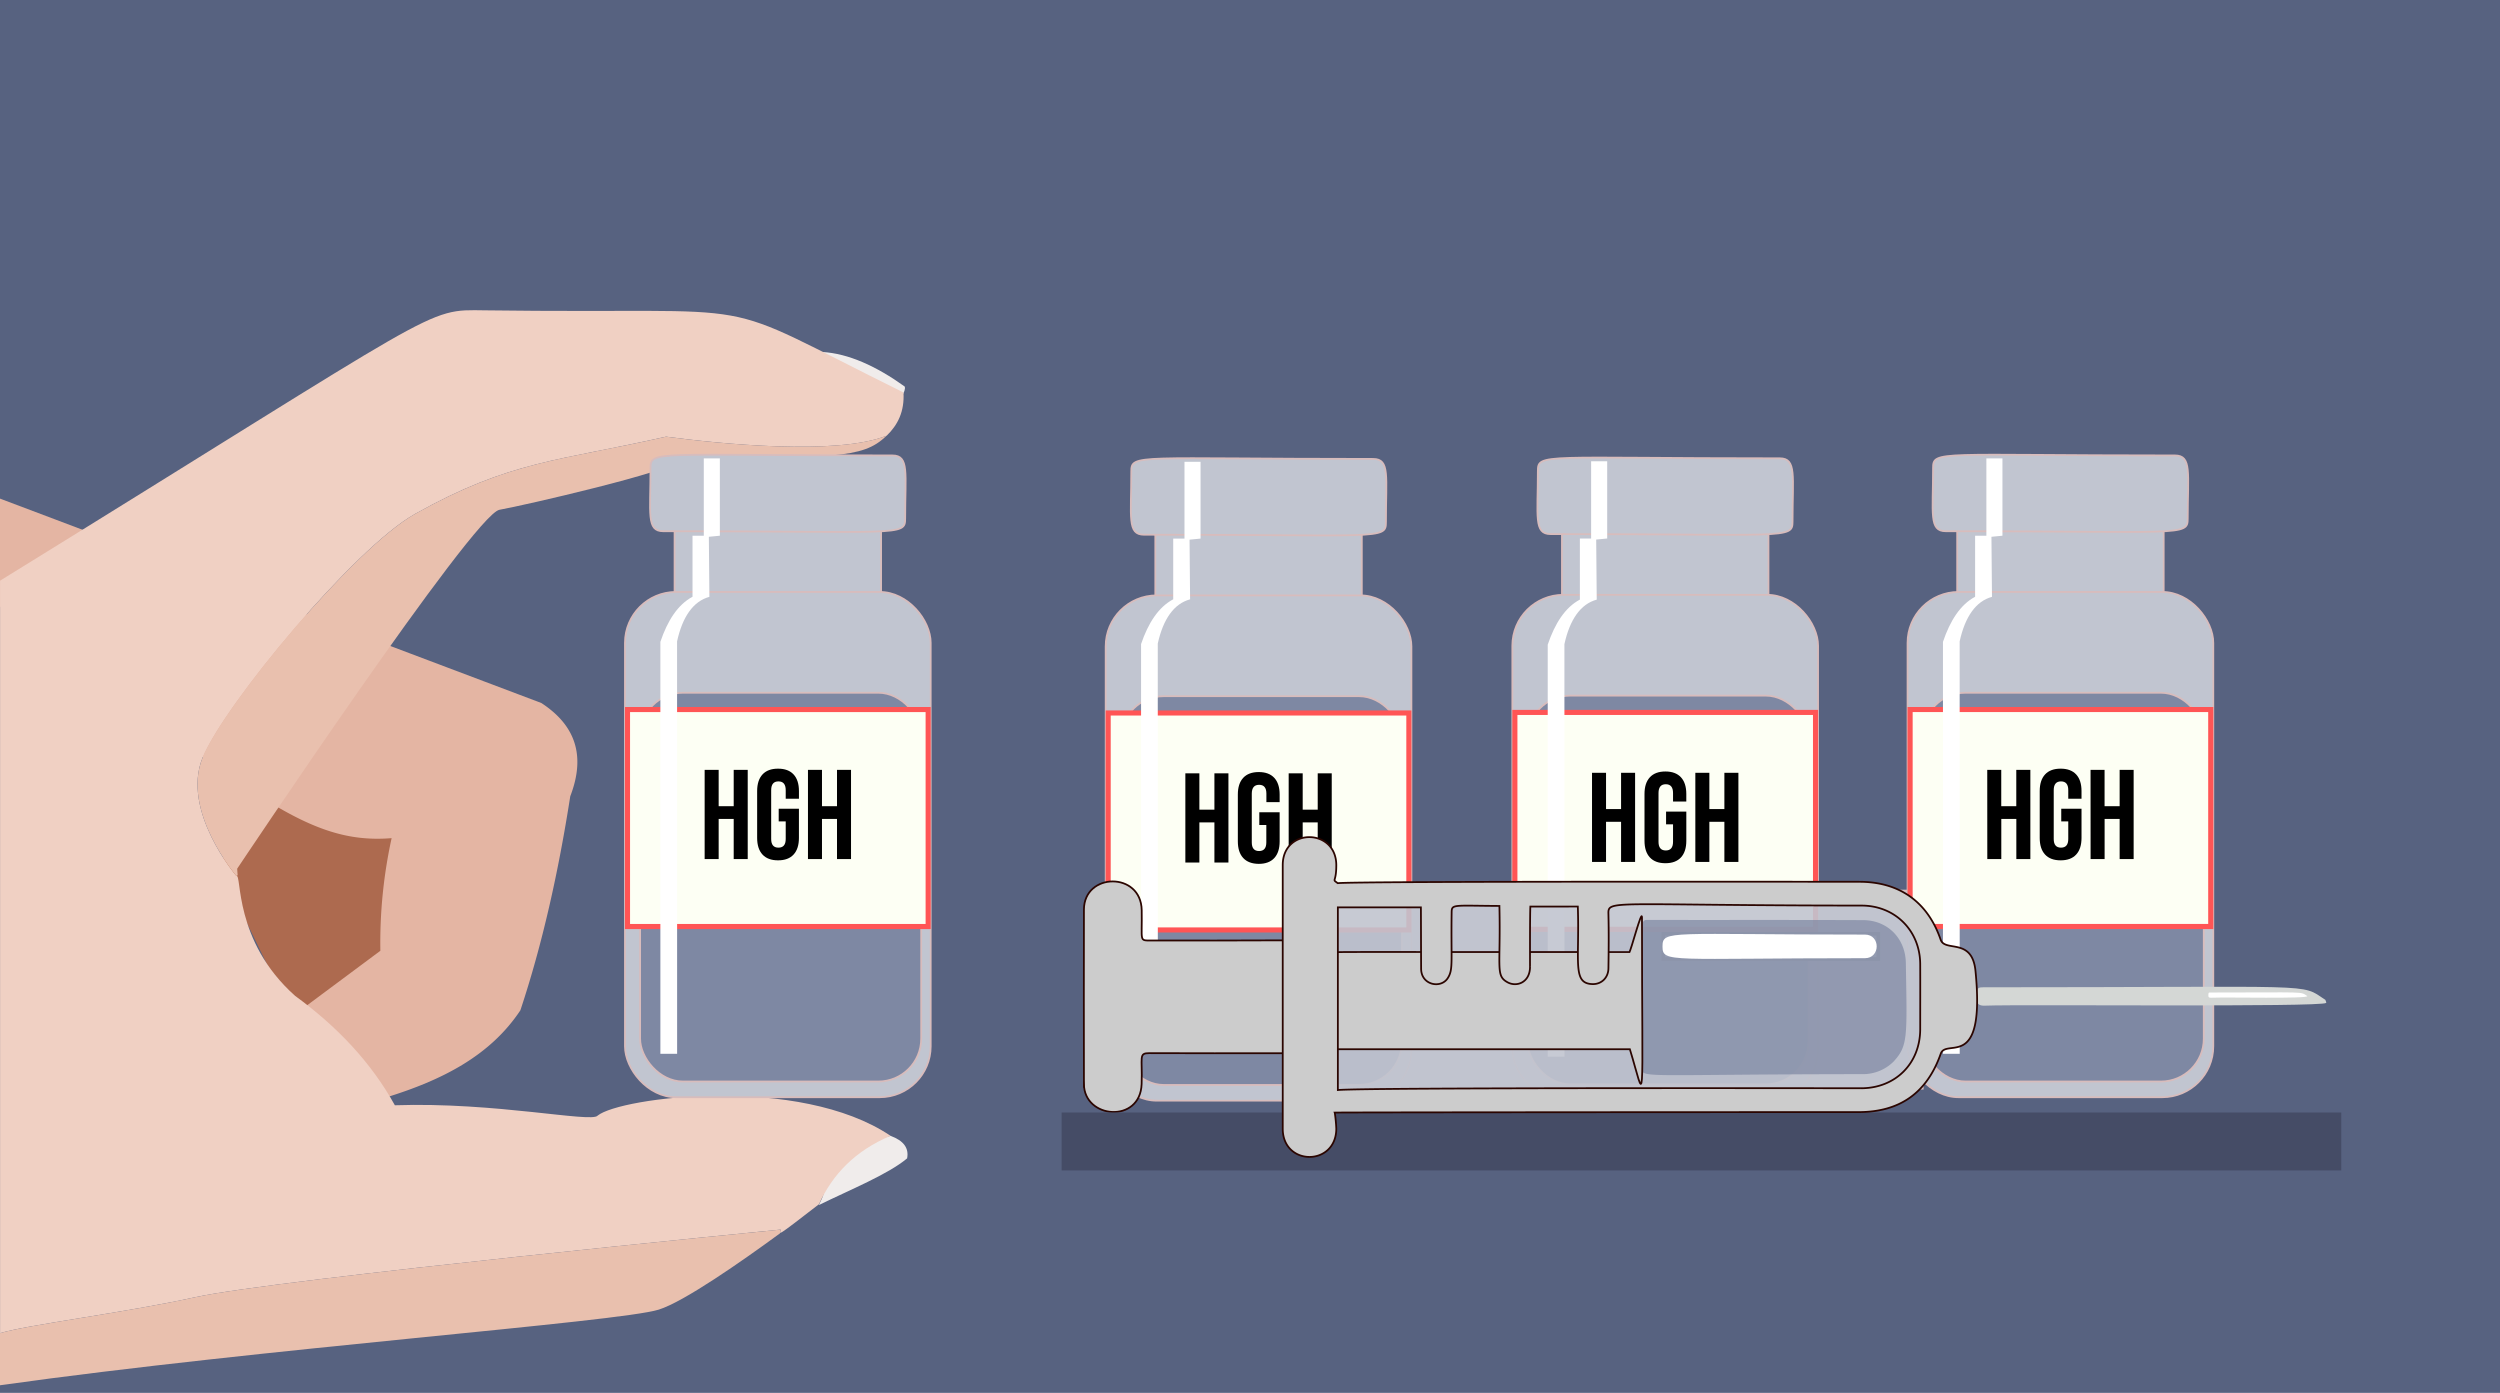 <svg xmlns="http://www.w3.org/2000/svg" viewBox="0 0 1400 780"><path fill="#576280" d="M0 0h1400v780H0z"/><path fill="#c1c5d0" stroke="#d8bcbc" stroke-miterlimit="10" d="M739.84 498.73h336.87v110.92H739.84z"/><path d="M498.67 636.07c7.44 2.69 10.43 6.94 9.31 12.62-10.63 8.93-32 17.59-49.41 26.13 3.33-7.28 1.56-1.47 8.26-30zm-38.24-438.96c14.6.82 30.3 7.92 46.2 19.34.5 1.32-.32 3.26-1.58 5.4-50.15-27.4-45.65-24.74-44.62-24.74z" fill="#f0eceb"/><path fill="#ad6a4f" d="M166.6 575.25l53.17-39.2 7.21-74.54-74.35-18.73-30.19 41.45 44.16 91.02z"/><path d="M0 279.22l303.12 114.45c18.12 11.81 25.43 28.39 16.22 52.26-6.63 42.56-15.62 82.82-27.93 119.85-17.13 25.82-44.41 39.22-74.8 48.66l-46-50.46L213 532.44a274.13 274.13 0 016.31-63.08C168.65 473.5 136.37 439.54 0 339.6z" fill="#e4b5a3"/><path d="M334.66 624.76c-3.3 4.14-57.44-7.72-113.54-5.81-13.17-23.82-32.17-44-55.87-61.28-34.66-30.86-29.72-68.62-32.89-67.13 0 0-31.09-36.5-18.93-66.23s85.16-117.6 119-136.52c53.58-30 80.7-29.65 140.58-43.26 30 4 95.42 10.68 123.55-.55 6.18-6 10-13.46 9.4-24.19-112.71-55.73-67.28-43.76-234.33-46-34.1-.45-20.64-3.48-271.59 151.39v421.39c15.36-4.72 69.87-11.44 109.39-20.16 46-10.14 327.78-37.85 327.78-37.85-.46 2.59-3.87 5.34 21.41-14.19 7.6-16.66 20.21-29.93 40.1-38.3-51.11-34.51-151.41-21.63-164.06-11.31z" fill="#f0d0c3"/><path d="M109.38 726.41c-39.52 8.72-94 15.44-109.39 20.16v29.18c147.11-20.68 346.61-35.37 368.91-42.36 14.1-4.41 46.17-26.81 67.88-42.7l.38-2.13s-281.82 27.71-327.78 37.85zM373 244.53c-59.61 13.55-86.88 13.19-140.58 43.26-33.83 18.92-106.82 106.78-118.99 136.52s18.93 66.23 18.93 66.23c1-.49.73.27.45-4.06 0 0 132.39-198.43 146.88-201 13-2.25 98.55-22 98.68-27 88.18-3.44 104.09-.77 118.14-14.52-28.09 11.24-93.57 4.56-123.51.57z" fill="#e9c0ae"/><path fill="#c1c5d0" stroke="#d8bcbc" stroke-miterlimit="10" d="M377.76 293.94v39.95l115.65 1.81v-40.56l-115.65-1.2z"/><rect x="349.98" y="331.49" width="171.21" height="282.95" rx="28.54" fill="#c1c5d0"/><rect x="349.98" y="331.49" width="171.21" height="282.95" rx="28.54" fill="none" stroke="#d8bcbc" stroke-miterlimit="10"/><rect x="358.46" y="387.94" width="157.41" height="217.71" rx="24" fill="#7e88a3" stroke="#d8bcbc" stroke-miterlimit="10"/><path d="M499.76 255.05c-133 0-135.48-3-135.48 7.13 0 25.38-2.37 35.31 7.13 35.31 133 0 135.49 3 135.49-7.14 0-25.35 2.37-35.3-7.14-35.3z" fill="#c1c5d0" stroke="#d8bcbc" stroke-miterlimit="10"/><path fill="#fdfff4" d="M351.41 397.35h168.36v121.5H351.41z"/><path d="M518.34 398.77v118.65H352.83V398.77h165.51m2.85-2.85H350v124.36h171.19V395.92z" fill="#f55"/><path d="M379.19 590.11h-9.38V359.43c4-11.84 9.72-20.83 18-25.24V300h6.31v-43.3h9V300l-6.16.6.3 33.64c-9 2.43-15.06 11.08-18.1 24.93z" fill="#fff"/><path d="M394.6 431.14h7.85v20.33h8.42v-20.33h7.85v49.94h-7.85v-22.47h-8.42v22.47h-7.85zm32.4 47.41q-3-3.26-3-9.31V443q0-6.06 3-9.31t8.71-3.24q5.7 0 8.7 3.24t3 9.31v4.28H440v-4.78q0-4.92-4.07-4.92t-4.07 4.92v27.33q0 4.85 4.07 4.85t4.07-4.85V460h-3.93v-7.1h11.33v16.34q0 6.06-3 9.31t-8.7 3.24q-5.7 0-8.7-3.24zm25.46-47.41h7.85v20.33h8.41v-20.33h7.85v49.94h-7.85v-22.47h-8.41v22.47h-7.85z"/><path fill="#c1c5d0" stroke="#d8bcbc" stroke-miterlimit="10" d="M646.97 295.87v39.95l115.64 1.8v-40.55l-115.64-1.2z"/><rect x="619.18" y="333.42" width="171.21" height="282.95" rx="28.54" fill="#c1c5d0"/><rect x="619.18" y="333.42" width="171.21" height="282.95" rx="28.54" fill="none" stroke="#d8bcbc" stroke-miterlimit="10"/><rect x="627.66" y="389.87" width="157.41" height="217.71" rx="24" fill="#7e88a3" stroke="#d8bcbc" stroke-miterlimit="10"/><path d="M769 257c-133 0-135.48-3-135.48 7.14 0 25.37-2.37 35.3 7.13 35.3 133 0 135.49 3 135.49-7.13C776.1 266.9 778.47 257 769 257z" fill="#c1c5d0" stroke="#d8bcbc" stroke-miterlimit="10"/><path fill="#fdfff4" d="M620.61 399.27h168.36v121.5H620.61z"/><path d="M787.54 400.7v118.65H622V400.7h165.54m2.85-2.85H619.18V522.2h171.21V397.85z" fill="#f55"/><path d="M648.39 589.83H639V360.67c4-11.76 9.72-20.68 18-25.06v-34h6.31v-43h9v43l-6.16.6.3 33.42c-9 2.41-15.06 11-18.1 24.76z" fill="#fff"/><path d="M663.8 433.07h7.85v20.33h8.42v-20.33h7.85V483h-7.85v-22.47h-8.42V483h-7.85zm32.39 47.4q-3-3.24-3-9.31v-26.25q0-6.06 3-9.31c2-2.16 4.9-3.25 8.71-3.25s6.7 1.09 8.7 3.25 3 5.27 3 9.31v4.28h-7.42v-4.78q0-4.92-4.07-4.92t-4.11 4.92v27.32c0 3.24 1.36 4.85 4.07 4.85s4.07-1.61 4.07-4.85V462h-3.93v-7.13h11.39v16.33q0 6.06-3 9.31t-8.7 3.25q-5.71-.04-8.71-3.29zm25.47-47.4h7.85v20.33h8.41v-20.33h7.85V483h-7.85v-22.47h-8.41V483h-7.85z"/><path fill="#c1c5d0" stroke="#d8bcbc" stroke-miterlimit="10" d="M874.69 295.55v39.95l115.65 1.8v-40.55l-115.65-1.2z"/><rect x="846.91" y="333.1" width="171.21" height="282.95" rx="28.54" fill="#c1c5d0"/><rect x="846.91" y="333.1" width="171.21" height="282.95" rx="28.54" fill="none" stroke="#d8bcbc" stroke-miterlimit="10"/><rect x="855.39" y="389.55" width="157.41" height="217.71" rx="24" fill="#7e88a3" stroke="#d8bcbc" stroke-miterlimit="10"/><path d="M996.69 256.65c-133 0-135.49-3-135.49 7.14 0 25.37-2.36 35.3 7.14 35.3 133 0 135.49 3 135.49-7.13 0-25.38 2.36-35.31-7.14-35.31z" fill="#c1c5d0" stroke="#d8bcbc" stroke-miterlimit="10"/><path fill="#fdfff4" d="M848.34 398.95h168.36v121.5H848.34z"/><path d="M1015.27 400.38V519H849.76V400.38h165.51m2.85-2.85H846.91v124.35h171.21V397.53z" fill="#f55"/><path d="M876.12 591.72h-9.39V361c4-11.84 9.73-20.82 18-25.23v-34.21h6.3V258.3h9v43.26l-6.16.6.3 33.64c-9 2.43-15.06 11.07-18.1 24.93z" fill="#fff"/><path d="M891.53 432.75h7.85v20.33h8.42v-20.33h7.85v49.93h-7.85v-22.47h-8.42v22.47h-7.85zm32.39 47.4q-3-3.24-3-9.31v-26.25q0-6.06 3-9.31c2-2.16 4.9-3.25 8.7-3.25s6.71 1.09 8.71 3.25 3 5.27 3 9.31v4.28h-7.43v-4.78q0-4.92-4.06-4.92t-4.07 4.92v27.32c0 3.24 1.36 4.85 4.07 4.85s4.06-1.61 4.06-4.85v-9.77H933v-7.14h11.34v16.34q0 6.06-3 9.31t-8.71 3.25q-5.71 0-8.71-3.25zm25.47-47.4h7.85v20.33h8.41v-20.33h7.85v49.93h-7.85v-22.47h-8.41v22.47h-7.85z"/><path fill="#c1c5d0" stroke="#d8bcbc" stroke-miterlimit="10" d="M1096.02 293.94v39.95l115.64 1.81v-40.56l-115.64-1.2z"/><rect x="1068.23" y="331.49" width="171.21" height="282.95" rx="28.54" fill="#c1c5d0"/><rect x="1068.23" y="331.49" width="171.21" height="282.95" rx="28.54" fill="none" stroke="#d8bcbc" stroke-miterlimit="10"/><rect x="1076.71" y="387.94" width="157.41" height="217.71" rx="24" fill="#7e88a3" stroke="#d8bcbc" stroke-miterlimit="10"/><path d="M1218 255.05c-133 0-135.49-3-135.49 7.13 0 25.38-2.37 35.31 7.13 35.31 133 0 135.49 3 135.49-7.14.02-25.35 2.39-35.3-7.13-35.3z" fill="#c1c5d0" stroke="#d8bcbc" stroke-miterlimit="10"/><path fill="#fdfff4" d="M1069.66 397.35h168.36v121.5h-168.36z"/><path d="M1236.59 398.77v118.65h-165.5V398.77h165.5m2.86-2.85h-171.22v124.36h171.22V395.92z" fill="#f55"/><path d="M1097.44 590.11h-9.38V359.43c4-11.84 9.72-20.83 18-25.24V300h6.31v-43.3h9V300l-6.16.6.3 33.64c-9 2.43-15.06 11.08-18.1 24.93z" fill="#fff"/><path d="M1112.86 431.14h7.84v20.33h8.42v-20.33h7.88v49.94h-7.85v-22.47h-8.42v22.47h-7.84zm32.38 47.41q-3-3.26-3-9.31V443q0-6.06 3-9.31t8.71-3.24q5.7 0 8.7 3.24t3 9.31v4.28h-7.42v-4.78q0-4.92-4.07-4.92t-4.07 4.92v27.33q0 4.85 4.07 4.85t4.07-4.85V460h-3.93v-7.1h11.35v16.34q0 6.06-3 9.31t-8.7 3.24q-5.71 0-8.71-3.24zm25.47-47.41h7.85v20.33h8.44v-20.33h7.84v49.94H1187v-22.47h-8.42v22.47h-7.85z"/><path fill="#fff" stroke="#000" stroke-miterlimit="10" stroke-width="2" d="M647 533.22h67.16v9.89H647zm284.42-10.31h120.42v14.11H931.42z"/><path fill="#c1c5d0" stroke="#000" stroke-miterlimit="10" stroke-width="2" opacity=".9" d="M1059.73 614.45h-316.1V500.01h305.68l30.69 23.83 1.81 72.56-22.08 18.05z"/><path d="M1043.44 601.52c-124 .1-124 2.53-123.94-3.42.26-83.05-2.19-83 3.5-82.94 40.13.07 80.26-.06 120.39.11 13.67.06 23.65 10.22 23.88 23.92.71 41.8 1.26 46.45-6.93 55.35a24.26 24.26 0 01-16.9 6.98zm-104.5-68.69c106.64.11 106.39 1.64 106.56-3 .15-4 5.67-3-106.5-2.72a8.12 8.12 0 00-4.3 1.65c-.43.31.12 2 .25 3.27a22.64 22.64 0 003.99.8z" fill="#7e88a3" opacity=".7"/><path d="M912.43 533.16c-168.73 0-168.8-.31-168.8.53 0 53.88-.26 53.89.43 53.89h168.66c9 29.18 6.78 39.77 6.79-73.73 0-5.48-6.36 19.31-7.08 19.31zM607 607.08c0-32.58-.13-65.16 0-97.73.08-20.81 32-21.29 32.35.33.32 17.73-1.65 17 5.35 17 24.15 0 48.29.08 72.44-.08 6.71-.05 4.57-.34 4.56 58 0 5.2 0 5.21-5.2 5.21-24.27 0-48.55.07-72.82-.05-6.22 0-3.85 2.11-4.37 17.26-.71 22.26-32.24 19.56-32.31.06z" fill="#ccc" stroke="#2b0500" stroke-miterlimit="10"/><path d="M1302.2 559.91c.12.43.69 1.5.45 1.72-2.7 2.5-171.5.72-190.93 1.54-3.72.15-4.93-1.07-4.74-4.77.28-5.48.06-5.52 4.68-5.52 190.79 0 175.87-2.49 190.54 7.03z" fill="#d4d7d5"/><path d="M738.39 481.08c0 8.91-13.48 8.91-13.48 0s13.48-8.92 13.48 0z" fill="#fff" stroke="#000" stroke-miterlimit="10" stroke-width="2"/><path fill="#454c66" d="M594.51 623h716.6v32.45h-716.6z"/><path d="M1044.37 536.59C934.88 536.59 931 539.42 931 530s3.8-6.63 113.37-6.63c8.76-.04 8.76 13.22 0 13.22zm-303.74-55.51c0 11.88-18 11.88-18 0s18-11.88 18 0z" fill="#fff"/><path d="M749.14 494.59c6.84-1.18 292.29-.78 292.16-.78 22.39 0 38.22 11.27 45.47 32.42 2.44 7.14 17.62-1.43 19.5 17.47 5.65 56.91-16.29 37.38-19.46 46.4-7.7 21.93-22.9 32.68-46 32.68-95.61 0-290.32.14-293.35.27a85 85 0 01.87 9.09c-.17 21.07-30 20.94-30-.06V484.45c0-21 30-20.79 30 .11 0 10.09-2.66 7.44.81 10.03zM857 507.68c-.26 5.12-.19 33.85-.19 33.74 0 8.76-7.44 11.5-12.59 8.66-6.83-3.76-3.76-7.93-4.55-42.75-25.45-.14-26.68-1.07-26.75 3.38-.41 28.1 1 32.12-2.19 37.07-3.84 6-14.86 3.92-14.9-5.26-.06-10.23-.1-33.32-.13-34.4h-46.5v102.31c13.86-1.46 293.11-1 292.95-1 19.27 0 33.13-13.8 33.17-33.09 0-12.14.06-24.29 0-36.43-.09-18.77-14.11-32.77-32.82-32.78-141.94-.08-142-3.51-141.78 4.85.24 10.09.15 20.19 0 30.29-.06 5.22-3.82 8.86-8.66 8.83-11.8-.1-7.41-12.32-8.48-43.44z" fill="#ccc" stroke="#2b0500" stroke-miterlimit="10"/><path d="M1292.1 557.8c.47 1.62-44.16.51-54.08.93-1 0-1.4-.3-1.34-1.35.08-1.56 0-1.57 1.33-1.57 54.16 0 49.92-.71 54.09 1.99z" fill="#fff"/></svg>